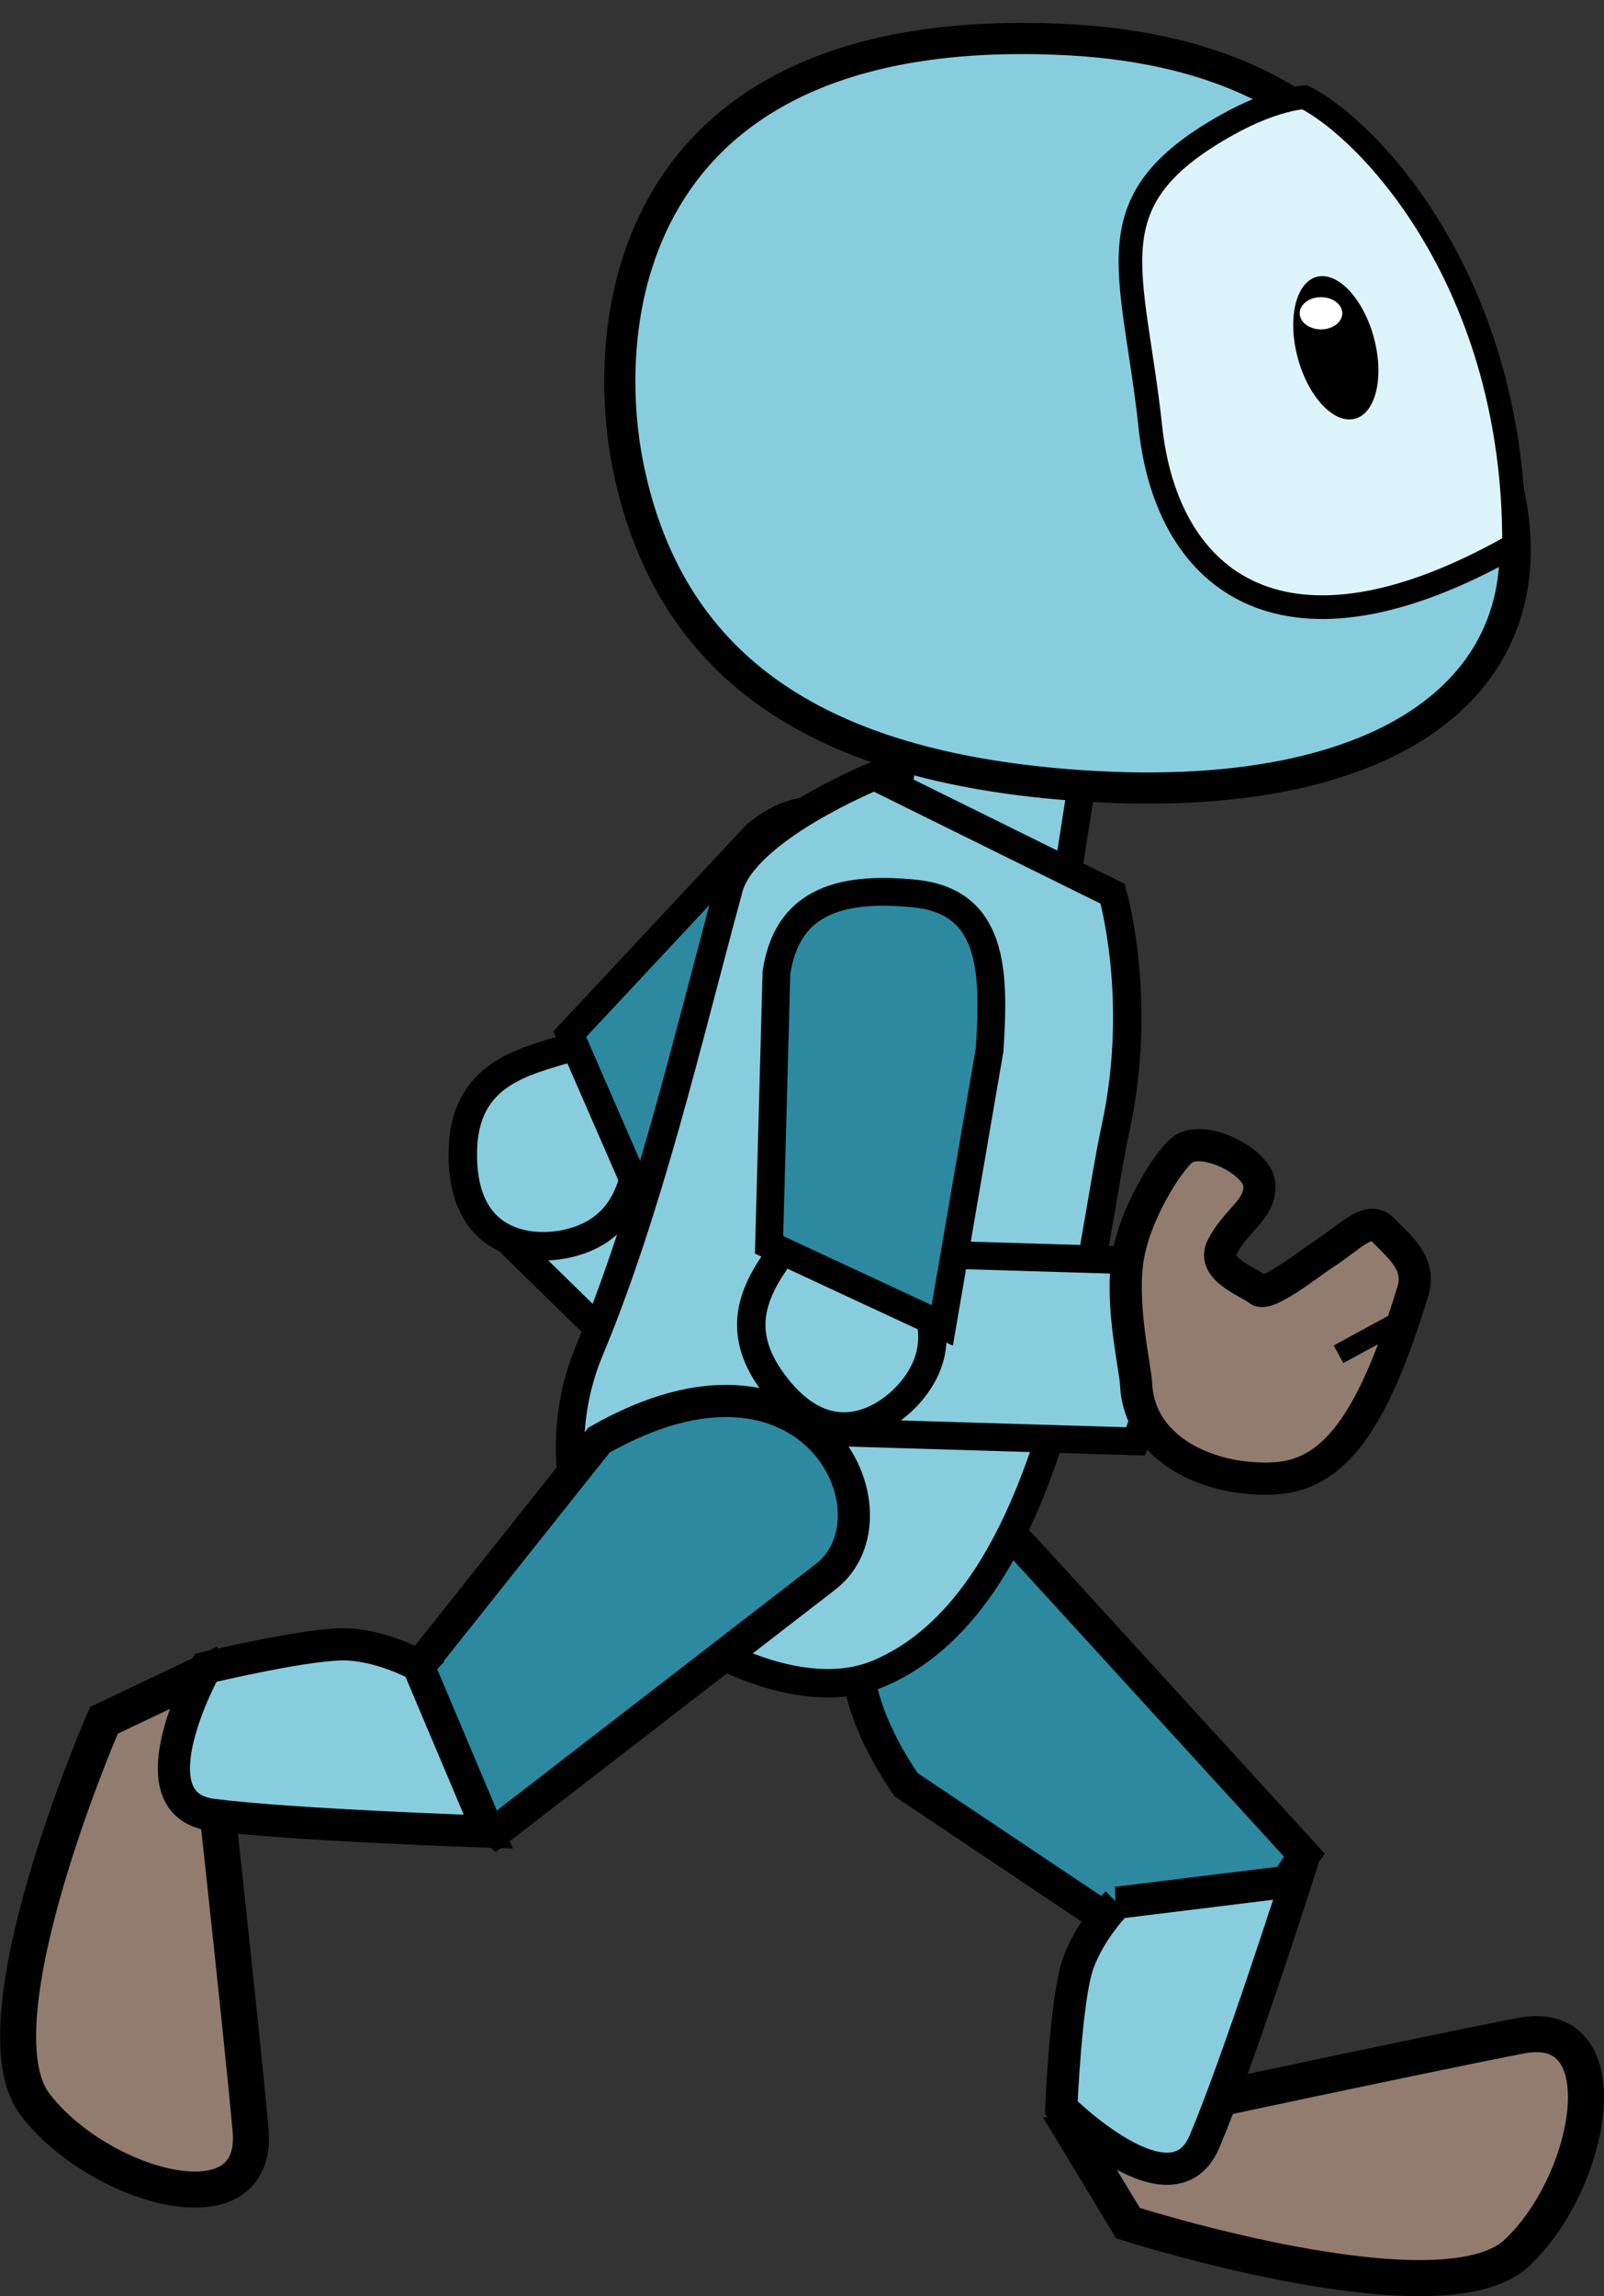<?xml version="1.0" encoding="UTF-8" standalone="no"?>
<svg
   xmlns:dc="http://purl.org/dc/elements/1.1/"
   xmlns:cc="http://creativecommons.org/ns#"
   xmlns:rdf="http://www.w3.org/1999/02/22-rdf-syntax-ns#"
   xmlns:svg="http://www.w3.org/2000/svg"
   xmlns="http://www.w3.org/2000/svg"
   xmlns:sodipodi="http://sodipodi.sourceforge.net/DTD/sodipodi-0.dtd"
   xmlns:inkscape="http://www.inkscape.org/namespaces/inkscape"
   width="36.993mm"
   height="52.917mm"
   viewBox="0 0 36.993 52.917"
   version="1.1"
   id="svg111"
   inkscape:version="1.0.1 (0767f8302a, 2020-10-17)"
   sodipodi:docname="walk6.svg"
   inkscape:export-filename="/home/karine/escoria-assets-testing/ressources/walk_right/walk_right.png"
   inkscape:export-xdpi="96"
   inkscape:export-ydpi="96">
  <rect x="0" y="0" width="36.993" height="52.917" fill="#333333" stroke="none"/>
  <defs
     id="defs105" />
  <sodipodi:namedview
     id="base"
     pagecolor="#ffffff"
     bordercolor="#666666"
     borderopacity="1.0"
     inkscape:pageopacity="0.0"
     inkscape:pageshadow="2"
     inkscape:zoom="2.8306422"
     inkscape:cx="74.902489"
     inkscape:cy="100.30519"
     inkscape:document-units="mm"
     inkscape:current-layer="layer1"
     inkscape:document-rotation="0"
     showgrid="false"
     inkscape:window-width="1848"
     inkscape:window-height="1016"
     inkscape:window-x="72"
     inkscape:window-y="27"
     inkscape:window-maximized="1"
     inkscape:snap-global="false"
     fit-margin-top="0"
     fit-margin-left="0"
     fit-margin-right="0"
     fit-margin-bottom="0" />
  <g
     inkscape:label="Calque 1"
     inkscape:groupmode="layer"
     id="layer1"
     transform="translate(-43.491,-613.3)">
    <g
       id="g1759-7"
       transform="rotate(-13.054,-1268.153,124.118)"
       inkscape:export-xdpi="96"
       inkscape:export-ydpi="96" />
    <g
       id="g1138"
       transform="matrix(0.487,0,0,0.487,-225.849,607.593)">
      <path
         id="rect892-5-3-9-1-7-2-7-17-7-0-1-6"
         style="fill:#87cdde;fill-opacity:1;stroke:#000000;stroke-width:1.312;stroke-linecap:square;stroke-miterlimit:4;stroke-dasharray:none;stroke-opacity:1;paint-order:markers stroke fill"
         d="m 576.365,69.684 9.418,9.209 8.09,-4.067 -9.418,-9.209 z" />
      <path
         id="path839-9-65-8-3-1-9-3"
         style="fill:#917c6f;fill-opacity:1;stroke:#000000;stroke-width:1.525;stroke-linecap:square;stroke-miterlimit:4;stroke-dasharray:none;stroke-opacity:1;paint-order:markers stroke fill"
         d="m 589.389,84.589 c 2.157,1.798 5.155,1.299 10.871,-2.067 1.179,-0.694 0.936,-1.985 0.912,-3.093 -0.021,-0.972 -1.329,-0.799 -2.806,-1.051 -0.848,-0.145 -3.389,-0.318 -3.462,-0.847 -0.084,-0.61 -1,-2.262 0.109,-2.666 1.408,-0.513 2.504,-0.081 3.266,-0.938 0.762,-0.858 -0.338,-3.668 -1.569,-3.726 -0.834,-0.04 -3.824,0.695 -5.569,2.203 -1.698,1.467 -3.015,3.859 -3.555,4.507 -1.916,2.298 -0.634,5.647 1.804,7.679 z"
         sodipodi:nodetypes="sssssszssss" />
      <path
         style="fill:#917c6f;fill-opacity:1;stroke:#000000;stroke-width:0.95;stroke-linecap:butt;stroke-linejoin:miter;stroke-miterlimit:4;stroke-dasharray:none;stroke-opacity:1"
         d="m 598.989,83.184 -3.36,-0.844 v 0"
         id="path1529-7-5-55-7-8" />
      <path
         id="path833-6-9-66-6-6-4-7-5"
         style="fill:#87cdde;fill-opacity:1;stroke:#000000;stroke-width:1.347;stroke-linecap:square;stroke-miterlimit:4;stroke-dasharray:none;stroke-opacity:1;paint-order:markers stroke fill"
         d="m 579.701,61.406 c 2.267,-0.66 3.819,0.994 3.608,4.49 -0.152,2.526 -1.13,4.156 -3.372,4.671 -1.707,0.392 -5.086,0.142 -4.956,-4.455 0.096,-3.401 2.604,-4.09 4.719,-4.706 z"
         sodipodi:nodetypes="sssss" />
      <path
         id="rect892-5-3-9-1-7-2-2-2-6-7-6"
         style="fill:#2c89a0;fill-opacity:1;stroke:#000000;stroke-width:1.314;stroke-linecap:square;stroke-miterlimit:4;stroke-dasharray:none;stroke-opacity:1;paint-order:markers stroke fill"
         d="m 580.044,60.656 3.617,8.301 10.326,-8.28 c 2.612,-2.595 4.831,-5.122 2.244,-7.915 -2.587,-2.793 -4.894,-3.594 -7.378,-1.53 z"
         sodipodi:nodetypes="cccscc" />
      <path
         style="fill:none;stroke:#000000;stroke-width:1;stroke-linecap:butt;stroke-linejoin:miter;stroke-miterlimit:4;stroke-dasharray:none;stroke-opacity:1"
         d="m 588.816,84.621 7.375,-7.129"
         id="path1044-8-8-1" />
    </g>
    <path
       id="path833-6-9-66-6-6-4-7"
       style="fill:#87cdde;fill-opacity:1;stroke:#000000;stroke-width:0.655;stroke-linecap:square;stroke-miterlimit:4;stroke-dasharray:none;stroke-opacity:1;paint-order:markers stroke fill"
       d="m 68.649,643.751 c -0.069,-1.147 0.883,-1.705 2.52,-1.228 1.182,0.344 1.85,0.984 1.852,2.103 0.002,0.852 -0.481,2.428 -2.648,1.871 -1.603,-0.412 -1.659,-1.676 -1.723,-2.747 z"
       sodipodi:nodetypes="sssss" />
    <path
       id="rect892-5-3-9-1-7-2-7-17-3-7-6"
       style="fill:#87cdde;fill-opacity:1;stroke:#000000;stroke-width:0.638;stroke-linecap:square;stroke-miterlimit:4;stroke-dasharray:none;stroke-opacity:1;paint-order:markers stroke fill"
       d="m 64.591,629.017 -0.992,6.332 3.895,2.059 0.992,-6.332 z" />
    <path
       id="rect858-8-6-4-3-1-5"
       style="fill:#2c89a0;fill-opacity:1;stroke:#000000;stroke-width:0.741;stroke-linecap:square;stroke-miterlimit:4;stroke-dasharray:none;stroke-opacity:1;paint-order:markers stroke fill"
       d="m 64.389,654.432 c -3.219,-4.692 1.145,-7.178 2.705,-5.47 l 6.48,7.092 -2.09,3.125 z"
       sodipodi:nodetypes="csccc" />
    <path
       id="rect856-1-3-2-6-6"
       style="fill:#87cdde;fill-opacity:1;stroke:#000000;stroke-width:0.655;stroke-linecap:square;stroke-miterlimit:4;stroke-dasharray:none;stroke-opacity:1;paint-order:markers stroke fill"
       d="m 60.297,633.765 c 0.371,-1.362 3.36,-2.579 3.36,-2.579 l 5.493,2.711 c 0,0 0.713,2.431 0.072,5.394 -0.641,2.962 -1.259,10.811 -5.476,12.583 -2.032,0.854 -5.039,-0.964 -6.176,-2.358 -1.137,-1.395 -1.149,-3.507 -0.493,-5.076 1.371,-3.277 2.258,-7.135 3.221,-10.674 z"
       sodipodi:nodetypes="scczazss" />
    <path
       id="rect858-8-6-4-9-5-3"
       style="fill:#2c89a0;fill-opacity:1;stroke:#000000;stroke-width:0.741;stroke-linecap:square;stroke-miterlimit:4;stroke-dasharray:none;stroke-opacity:1;paint-order:markers stroke fill"
       d="m 57.305,646.49 c 4.942,-2.82 7.059,1.735 5.227,3.149 l -7.603,5.872 -2.941,-2.341 z"
       sodipodi:nodetypes="csccc" />
    <path
       id="rect892-5-3-9-1-7-2-7-17-6-7-0-6"
       style="fill:#87cdde;fill-opacity:1;stroke:#000000;stroke-width:0.638;stroke-linecap:square;stroke-miterlimit:4;stroke-dasharray:none;stroke-opacity:1;paint-order:markers stroke fill"
       d="m 63.275,646.326 6.406,0.193 1.555,-4.122 -6.406,-0.193 z" />
    <g
       id="g1539-4-2-6-61-3"
       transform="matrix(0.138,2.797,2.797,-0.138,81.439,528.884)"
       style="fill:#917c6f;fill-opacity:1">
      <path
         id="path839-9-65-8-0-8-5-9"
         style="fill:#917c6f;fill-opacity:1;stroke:#000000;stroke-width:0.265;stroke-linecap:square;stroke-miterlimit:4;stroke-dasharray:none;stroke-opacity:1;paint-order:markers stroke fill"
         d="m 42.109,-5.142 c 0,0.488 -0.4,0.832 -1.485,1.221 -0.224,0.08 -0.369,-0.096 -0.514,-0.222 -0.127,-0.111 0.041,-0.266 0.172,-0.491 0.075,-0.129 0.335,-0.488 0.272,-0.556 -0.072,-0.079 -0.191,-0.385 -0.368,-0.282 -0.225,0.131 -0.289,0.325 -0.489,0.331 -0.199,0.006 -0.452,-0.453 -0.323,-0.624 0.087,-0.116 0.518,-0.433 0.914,-0.498 0.385,-0.063 0.85,0.027 0.997,0.027 0.52,0 0.824,0.544 0.824,1.095 z"
         sodipodi:nodetypes="sssssszssss" />
      <path
         style="fill:#917c6f;fill-opacity:1;stroke:#000000;stroke-width:0.165;stroke-linecap:butt;stroke-linejoin:miter;stroke-miterlimit:4;stroke-dasharray:none;stroke-opacity:1"
         d="m 40.854,-4.017 0.261,-0.542 v 0"
         id="path1529-7-6-8-94-4" />
    </g>
    <path
       id="path833-6-9-66-6-1-4-9-8"
       style="fill:#87cdde;fill-opacity:1;stroke:#000000;stroke-width:0.655;stroke-linecap:square;stroke-miterlimit:4;stroke-dasharray:none;stroke-opacity:1;paint-order:markers stroke fill"
       d="m 61.731,641.879 c 0.691,-0.918 1.778,-0.725 2.714,0.699 0.677,1.029 0.77,1.949 0.047,2.802 -0.551,0.65 -1.94,1.537 -3.229,-0.293 -0.953,-1.353 -0.177,-2.352 0.469,-3.209 z"
       sodipodi:nodetypes="sssss" />
    <path
       id="rect892-5-3-9-1-7-2-2-5-3-09-1"
       style="fill:#2c89a0;fill-opacity:1;stroke:#000000;stroke-width:0.64;stroke-linecap:square;stroke-miterlimit:4;stroke-dasharray:none;stroke-opacity:1;paint-order:markers stroke fill"
       d="m 61.228,641.989 3.995,1.857 1.091,-6.347 c 0.115,-1.788 0.108,-3.424 -1.735,-3.607 -1.843,-0.183 -2.942,0.269 -3.181,1.822 z"
       sodipodi:nodetypes="cccscc" />
    <path
       id="path833-6-9-66-9-2"
       style="fill:#87cdde;fill-opacity:1;stroke:#000000;stroke-width:0.718;stroke-linecap:square;stroke-miterlimit:4;stroke-dasharray:none;stroke-opacity:1;paint-order:markers stroke fill"
       d="m 78.173,624.188 c 1.323,4.706 -2.403,7.814 -10.083,7.195 -5.548,-0.447 -9.077,-2.548 -10.083,-7.195 -0.766,-3.538 -0.024,-10.485 10.083,-9.974 7.477,0.378 8.848,5.582 10.083,9.974 z"
       sodipodi:nodetypes="sssss" />
    <path
       id="rect892-5-0-2-3-9-1-3-9"
       style="fill:#917c6f;fill-opacity:1;stroke:#000000;stroke-width:0.83;stroke-linecap:square;stroke-miterlimit:4;stroke-dasharray:none;stroke-opacity:1;paint-order:markers stroke fill"
       d="m 48.156,651.87 c 0,0 0.901,8.125 1.114,10.522 0.214,2.397 -3.547,1.294 -4.977,-0.601 -1.43,-1.895 1.594,-8.843 1.594,-8.843 z"
       sodipodi:nodetypes="czzcc"
       inkscape:transform-center-x="0.71289174"
       inkscape:transform-center-y="6.7248282" />
    <path
       id="path833-5-4-0-5-3"
       style="fill:#dcf3f9;fill-opacity:1;stroke:#000000;stroke-width:0.545;stroke-linecap:square;stroke-miterlimit:4;stroke-dasharray:none;stroke-opacity:1;paint-order:markers stroke fill"
       d="m 78.409,625.866 c -5.277,2.999 -7.997,0.876 -8.385,-2.71 -0.4,-3.701 -1.371,-5.217 1.756,-6.972 1.112,-0.624 1.801,-0.642 1.801,-0.642 1.521,0.771 4.859,4.319 4.828,10.324 z"
       sodipodi:nodetypes="csscc" />
    <path
       id="rect875-9-1-5-2-7-9"
       style="fill:#87cdde;fill-opacity:1;stroke:#000000;stroke-width:0.741;stroke-linecap:square;stroke-miterlimit:4;stroke-dasharray:none;stroke-opacity:1;paint-order:markers stroke fill"
       d="m 53.133,651.678 1.621,3.835 c 0,0 -4.471,-0.147 -6.368,-0.388 -1.897,-0.241 -0.151,-3.388 -0.151,-3.388 0,0 2.471,-0.592 3.305,-0.538 0.834,0.054 1.594,0.478 1.594,0.478 z"
       sodipodi:nodetypes="cczczc" />
    <ellipse
       style="fill:#000000;fill-opacity:1;stroke:none;stroke-width:0.741;stroke-linecap:square;paint-order:markers stroke fill"
       id="path1506-7-8-0"
       cx="91.098"
       cy="619.117"
       rx="0.908"
       ry="1.693"
       transform="matrix(-0.965,0.262,0.262,0.965,0,0)" />
    <ellipse
       style="fill:#ffffff;fill-opacity:1;stroke:none;stroke-width:0.32;stroke-linecap:square;stroke-miterlimit:4;stroke-dasharray:none;paint-order:markers stroke fill"
       id="path1541-2-6-8"
       cx="-73.957"
       cy="620.52"
       rx="0.491"
       ry="0.371"
       transform="scale(-1,1)" />
    <path
       id="rect892-5-0-2-3-9-6-7-0"
       style="fill:#917c6f;fill-opacity:1;stroke:#000000;stroke-width:0.83;stroke-linecap:square;stroke-miterlimit:4;stroke-dasharray:none;stroke-opacity:1;paint-order:markers stroke fill"
       d="m 68.206,662.388 c 0,0 7.993,-1.717 10.356,-2.171 2.363,-0.455 1.645,3.398 -0.096,5.012 -1.741,1.614 -8.959,-0.693 -8.959,-0.693 z"
       sodipodi:nodetypes="czzcc" />
    <path
       id="rect875-9-1-5-1-7-9"
       style="fill:#87cdde;fill-opacity:1;stroke:#000000;stroke-width:0.741;stroke-linecap:square;stroke-miterlimit:4;stroke-dasharray:none;stroke-opacity:1;paint-order:markers stroke fill"
       d="m 69.251,657.152 4.133,-0.508 c 0,0 -1.366,4.259 -2.117,6.018 -0.751,1.759 -3.3,-0.783 -3.3,-0.783 0,0 0.107,-2.539 0.388,-3.325 0.281,-0.787 0.897,-1.402 0.897,-1.402 z"
       sodipodi:nodetypes="cczczc" />
  </g>
</svg>
